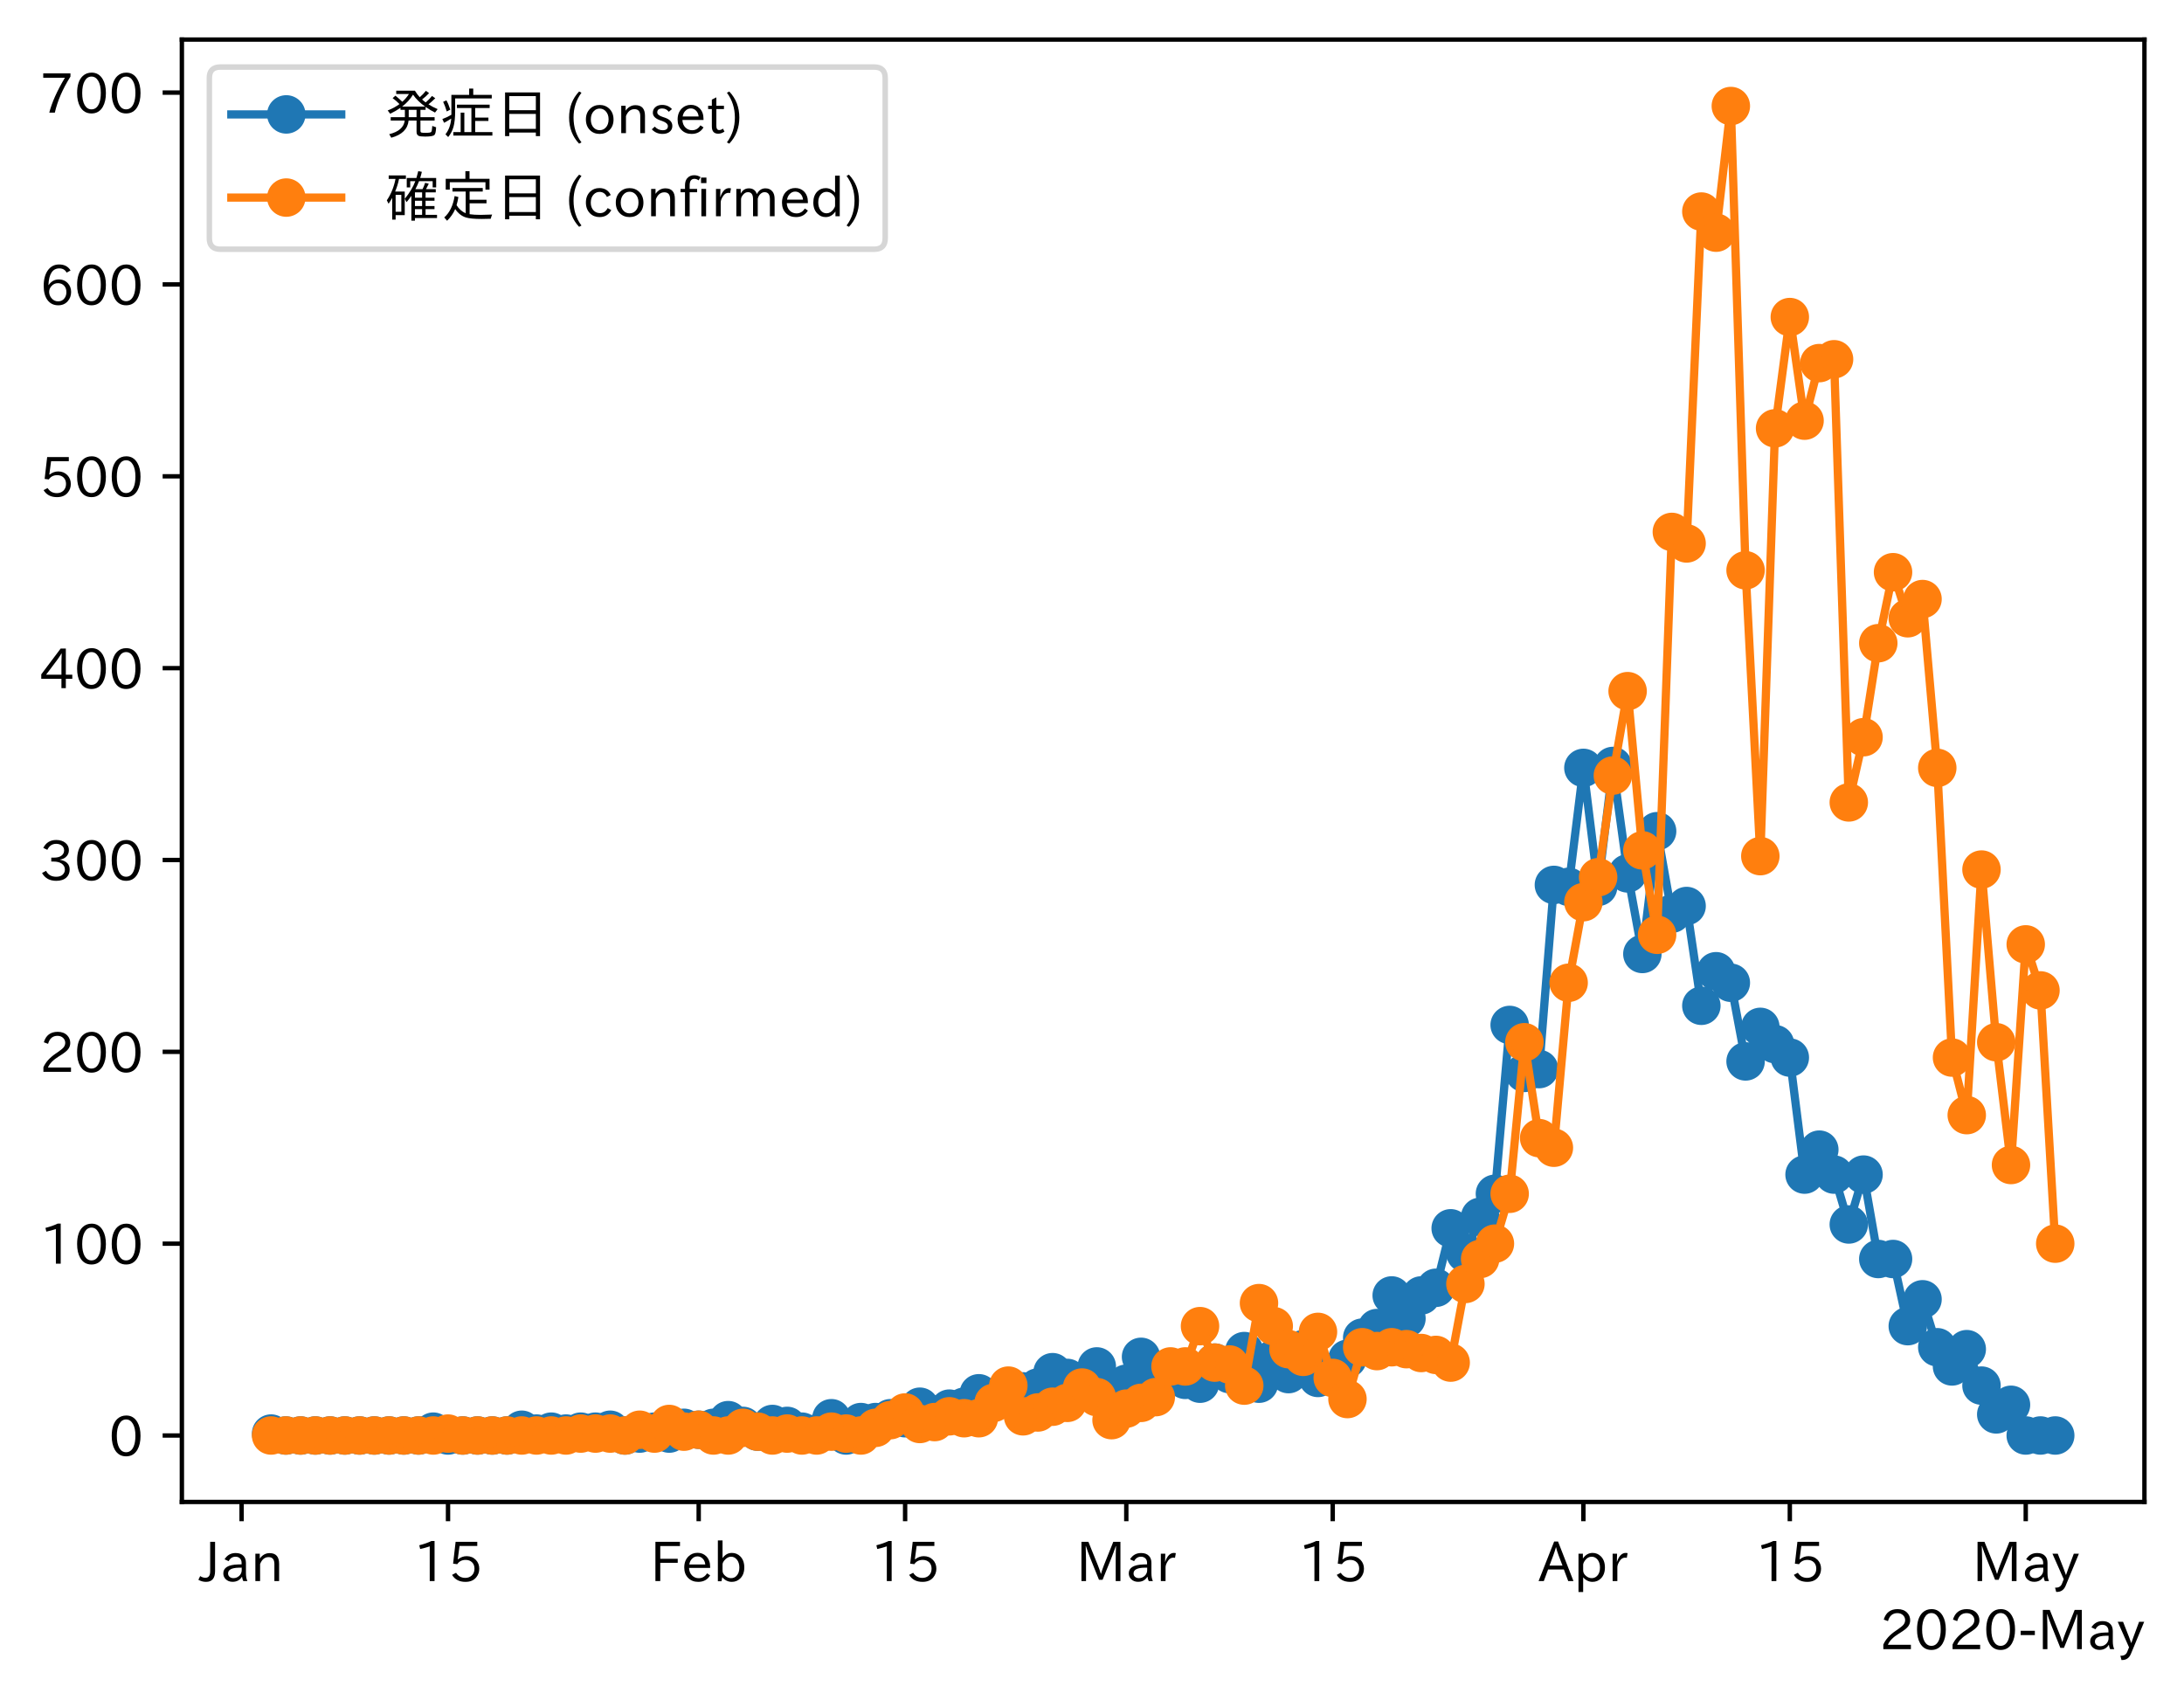 <?xml version="1.0" encoding="utf-8" standalone="no"?>
<!DOCTYPE svg PUBLIC "-//W3C//DTD SVG 1.1//EN"
  "http://www.w3.org/Graphics/SVG/1.1/DTD/svg11.dtd">
<!-- Created with matplotlib (https://matplotlib.org/) -->
<svg height="309.293pt" version="1.1" viewBox="0 0 397.415 309.293" width="397.415pt" xmlns="http://www.w3.org/2000/svg" xmlns:xlink="http://www.w3.org/1999/xlink">
 <defs>
  <style type="text/css">
*{stroke-linecap:butt;stroke-linejoin:round;}
  </style>
 </defs>
 <g id="figure_1">
  <g id="patch_1">
   <path d="M 0 309.293 
L 397.415 309.293 
L 397.415 0 
L 0 0 
z
" style="fill:#ffffff;"/>
  </g>
  <g id="axes_1">
   <g id="patch_2">
    <path d="M 33.095 273.312 
L 390.215 273.312 
L 390.215 7.2 
L 33.095 7.2 
z
" style="fill:#ffffff;"/>
   </g>
   <g id="matplotlib.axis_1">
    <g id="xtick_1">
     <g id="line2d_1">
      <defs>
       <path d="M 0 0 
L 0 3.5 
" id="m9ee007ec6f" style="stroke:#000000;stroke-width:0.8;"/>
      </defs>
      <g>
       <use style="stroke:#000000;stroke-width:0.8;" x="43.962" xlink:href="#m9ee007ec6f" y="273.312"/>
      </g>
     </g>
     <g id="text_1">
      <!-- Jan -->
      <defs>
       <path d="M 28.422 72.406 
L 28.422 19.281 
Q 28.422 -0.484 11.922 -0.484 
Q 4.734 -0.484 -1.953 3.266 
L 1.312 10.062 
Q 5.906 6.984 10.844 6.984 
Q 19.531 6.984 19.531 18.797 
L 19.531 72.406 
z
" id="IPAexGothic-74"/>
       <path d="M 49.312 0.984 
L 41.75 0.984 
Q 39.984 4.734 39.547 8.688 
L 39.203 8.688 
Q 33.547 -0.391 22.312 -0.391 
Q 14.594 -0.391 9.719 4.5 
Q 5.422 8.797 5.422 14.984 
Q 5.422 30.422 32.031 31.203 
L 38.719 31.391 
L 38.719 33.984 
Q 38.719 39.203 35.75 42.188 
Q 32.625 45.312 27.734 45.312 
Q 19.344 45.312 15.141 37.156 
L 7.719 40.578 
Q 14.656 52 27.938 52 
Q 37.109 52 42.047 46.875 
Q 46.625 42.281 46.625 33.891 
L 46.625 15.578 
Q 46.625 6.25 49.312 0.984 
z
M 38.922 25.391 
L 33.453 25.297 
Q 14.109 24.859 14.109 14.891 
Q 14.109 11.375 16.406 9.078 
Q 19.234 6.297 23.828 6.297 
Q 30.219 6.297 34.906 10.984 
Q 38.922 15.141 38.922 21 
z
" id="IPAexGothic-97"/>
       <path d="M 52 0.984 
L 43.406 0.984 
L 43.406 31.891 
Q 43.406 44.578 32.906 44.578 
Q 22.312 44.578 17.391 31.891 
L 17.391 0.984 
L 8.797 0.984 
L 8.797 50.781 
L 16.797 50.781 
L 16.797 41.797 
Q 23.828 51.812 34.719 51.812 
Q 52 51.812 52 32.375 
z
" id="IPAexGothic-110"/>
      </defs>
      <g transform="translate(36.293 287.803)scale(0.1 -0.1)">
       <use xlink:href="#IPAexGothic-74"/>
       <use x="37.988" xlink:href="#IPAexGothic-97"/>
       <use x="92.969" xlink:href="#IPAexGothic-110"/>
      </g>
     </g>
    </g>
    <g id="xtick_2">
     <g id="line2d_2">
      <g>
       <use style="stroke:#000000;stroke-width:0.8;" x="81.525" xlink:href="#m9ee007ec6f" y="273.312"/>
      </g>
     </g>
     <g id="text_2">
      <!-- 15 -->
      <defs>
       <path d="M 38.484 0.984 
L 29.688 0.984 
L 29.688 64.109 
Q 21.438 61.281 12.312 59.328 
L 10.688 66.109 
Q 23.734 69.391 32.906 73.922 
L 38.484 73.922 
z
" id="IPAexGothic-49"/>
       <path d="M 18.406 40.672 
Q 25.531 46.297 33.938 46.297 
Q 44 46.297 50.641 39.5 
Q 56.844 33.016 56.844 23.391 
Q 56.844 14.656 51.516 8.016 
Q 44.828 -0.484 31.734 -0.484 
Q 14.984 -0.484 7.328 12.25 
L 14.656 16.062 
Q 20.453 6.781 31.453 6.781 
Q 38.531 6.781 43.266 11.188 
Q 48.141 15.828 48.141 23.484 
Q 48.141 30.719 43.844 35.016 
Q 39.359 39.5 32.125 39.5 
Q 21.969 39.5 16.75 31.688 
L 9.234 32.672 
L 13.812 72.406 
L 53.219 72.406 
L 53.219 64.891 
L 20.953 64.891 
L 17.719 40.672 
z
" id="IPAexGothic-53"/>
      </defs>
      <g transform="translate(75.227 287.803)scale(0.1 -0.1)">
       <use xlink:href="#IPAexGothic-49"/>
       <use x="62.988" xlink:href="#IPAexGothic-53"/>
      </g>
     </g>
    </g>
    <g id="xtick_3">
     <g id="line2d_3">
      <g>
       <use style="stroke:#000000;stroke-width:0.8;" x="127.138" xlink:href="#m9ee007ec6f" y="273.312"/>
      </g>
     </g>
     <g id="text_3">
      <!-- Feb -->
      <defs>
       <path d="M 54.203 64.703 
L 18.312 64.703 
L 18.312 41.5 
L 50.094 41.5 
L 50.094 34.188 
L 18.312 34.188 
L 18.312 0.984 
L 9.516 0.984 
L 9.516 72.406 
L 54.203 72.406 
z
" id="IPAexGothic-70"/>
       <path d="M 13.484 24.906 
Q 13.922 16.266 18.891 11.281 
Q 23.969 6.203 31.203 6.203 
Q 40.719 6.203 46.297 15.094 
L 51.906 11.375 
Q 44.828 -0.484 30.172 -0.484 
Q 19.094 -0.484 11.969 6.594 
Q 4.781 13.812 4.781 25.641 
Q 4.781 38.188 12.312 45.703 
Q 19 52.391 29 52.391 
Q 38.422 52.391 44.781 46.188 
Q 51.906 38.969 51.906 26.906 
L 51.906 24.906 
z
M 43.062 31.203 
Q 42.328 37.984 38.281 41.891 
Q 34.281 45.906 28.812 45.906 
Q 22.469 45.906 17.969 40.484 
Q 14.891 36.812 13.969 31.203 
z
" id="IPAexGothic-101"/>
       <path d="M 17.578 42.672 
Q 24.219 52.203 34.672 52.203 
Q 43.562 52.203 49.859 45.906 
Q 57.172 38.578 57.172 25.688 
Q 57.172 13.094 49.859 5.812 
Q 43.562 -0.484 34.469 -0.484 
Q 24.359 -0.484 17 8.062 
L 15.766 0.688 
L 9.078 0.688 
L 9.078 74.906 
L 17.578 74.906 
z
M 17.578 31.203 
L 17.578 19.578 
Q 17.578 13.875 23.875 9.375 
Q 28.172 6.297 33.109 6.297 
Q 38.875 6.297 42.875 10.297 
Q 48.188 15.766 48.188 25.484 
Q 48.188 34.281 43.797 39.891 
Q 39.453 45.312 33.203 45.312 
Q 27.484 45.312 22.469 40.281 
Q 17.578 35.406 17.578 31.203 
z
" id="IPAexGothic-98"/>
      </defs>
      <g transform="translate(118.314 287.803)scale(0.1 -0.1)">
       <use xlink:href="#IPAexGothic-70"/>
       <use x="57.178" xlink:href="#IPAexGothic-101"/>
       <use x="114.062" xlink:href="#IPAexGothic-98"/>
      </g>
     </g>
    </g>
    <g id="xtick_4">
     <g id="line2d_4">
      <g>
       <use style="stroke:#000000;stroke-width:0.8;" x="164.701" xlink:href="#m9ee007ec6f" y="273.312"/>
      </g>
     </g>
     <g id="text_4">
      <!-- 15 -->
      <g transform="translate(158.403 287.803)scale(0.1 -0.1)">
       <use xlink:href="#IPAexGothic-49"/>
       <use x="62.988" xlink:href="#IPAexGothic-53"/>
      </g>
     </g>
    </g>
    <g id="xtick_5">
     <g id="line2d_5">
      <g>
       <use style="stroke:#000000;stroke-width:0.8;" x="204.948" xlink:href="#m9ee007ec6f" y="273.312"/>
      </g>
     </g>
     <g id="text_5">
      <!-- Mar -->
      <defs>
       <path d="M 80.422 0.984 
L 71.828 0.984 
L 71.828 39.594 
Q 71.828 51.266 72.406 64.594 
L 72.016 64.594 
Q 68.062 53.266 63.531 41.797 
L 47.906 3.266 
L 41.406 3.266 
L 25.641 42.578 
Q 20.75 54.781 17.625 64.703 
L 17.234 64.703 
Q 17.828 48.922 17.828 39.891 
L 17.828 0.984 
L 9.516 0.984 
L 9.516 72.406 
L 22.125 72.406 
L 39.109 30.375 
Q 42.141 23 44.828 14.156 
L 45.125 14.156 
Q 47.312 22.125 50.531 30.172 
L 67.438 72.406 
L 80.422 72.406 
z
" id="IPAexGothic-77"/>
       <path d="M 36.078 51.812 
L 34.578 43.266 
Q 32.906 43.609 31.594 43.609 
Q 25.828 43.609 22.078 38.188 
Q 17.391 31.344 17.391 26.172 
L 17.391 0.984 
L 8.797 0.984 
L 8.797 50.781 
L 16.891 50.781 
L 16.5 35.984 
L 16.703 35.984 
Q 22.219 52.203 32.766 52.203 
Q 34.469 52.203 36.078 51.812 
z
" id="IPAexGothic-114"/>
      </defs>
      <g transform="translate(195.838 287.803)scale(0.1 -0.1)">
       <use xlink:href="#IPAexGothic-77"/>
       <use x="90.186" xlink:href="#IPAexGothic-97"/>
       <use x="145.166" xlink:href="#IPAexGothic-114"/>
      </g>
     </g>
    </g>
    <g id="xtick_6">
     <g id="line2d_6">
      <g>
       <use style="stroke:#000000;stroke-width:0.8;" x="242.511" xlink:href="#m9ee007ec6f" y="273.312"/>
      </g>
     </g>
     <g id="text_6">
      <!-- 15 -->
      <g transform="translate(236.212 287.803)scale(0.1 -0.1)">
       <use xlink:href="#IPAexGothic-49"/>
       <use x="62.988" xlink:href="#IPAexGothic-53"/>
      </g>
     </g>
    </g>
    <g id="xtick_7">
     <g id="line2d_7">
      <g>
       <use style="stroke:#000000;stroke-width:0.8;" x="288.124" xlink:href="#m9ee007ec6f" y="273.312"/>
      </g>
     </g>
     <g id="text_7">
      <!-- Apr -->
      <defs>
       <path d="M 63.375 0.984 
L 53.812 0.984 
L 45.906 22.016 
L 17.188 22.016 
L 9.422 0.984 
L -0.094 0.984 
L 28.219 72.906 
L 35.297 72.906 
z
M 43.406 29.109 
L 36.188 48.094 
Q 33.203 56.062 31.688 62.5 
L 31.391 62.5 
Q 29.641 55.672 26.812 48.094 
L 19.734 29.109 
z
" id="IPAexGothic-65"/>
       <path d="M 16.797 42 
Q 23.828 52.203 34.469 52.203 
Q 43.266 52.203 49.562 45.906 
Q 56.891 38.578 56.891 25.688 
Q 56.891 13.141 49.656 5.812 
Q 43.359 -0.484 34.375 -0.484 
Q 24.516 -0.484 17.281 7.766 
L 17.281 -19 
L 8.797 -19 
L 8.797 50.781 
L 16.797 50.781 
z
M 17.281 30.469 
L 17.281 20.172 
Q 17.281 14.016 23.688 9.375 
Q 27.984 6.297 32.906 6.297 
Q 38.578 6.297 42.578 10.297 
Q 47.906 15.578 47.906 25.484 
Q 47.906 34.375 43.5 39.984 
Q 39.109 45.312 32.812 45.312 
Q 25.875 45.312 20.906 38.812 
Q 17.281 34.125 17.281 30.469 
z
" id="IPAexGothic-112"/>
      </defs>
      <g transform="translate(279.981 287.803)scale(0.1 -0.1)">
       <use xlink:href="#IPAexGothic-65"/>
       <use x="63.721" xlink:href="#IPAexGothic-112"/>
       <use x="125.83" xlink:href="#IPAexGothic-114"/>
      </g>
     </g>
    </g>
    <g id="xtick_8">
     <g id="line2d_8">
      <g>
       <use style="stroke:#000000;stroke-width:0.8;" x="325.687" xlink:href="#m9ee007ec6f" y="273.312"/>
      </g>
     </g>
     <g id="text_8">
      <!-- 15 -->
      <g transform="translate(319.388 287.803)scale(0.1 -0.1)">
       <use xlink:href="#IPAexGothic-49"/>
       <use x="62.988" xlink:href="#IPAexGothic-53"/>
      </g>
     </g>
    </g>
    <g id="xtick_9">
     <g id="line2d_9">
      <g>
       <use style="stroke:#000000;stroke-width:0.8;" x="368.616" xlink:href="#m9ee007ec6f" y="273.312"/>
      </g>
     </g>
     <g id="text_9">
      <!-- May -->
      <defs>
       <path d="M 48.781 50.781 
L 24.609 -7.625 
Q 19.969 -18.797 8.594 -18.797 
L 7.469 -18.797 
L 5.375 -10.984 
L 6.984 -10.984 
Q 15.141 -10.984 17.969 -3.719 
L 21.188 4.297 
L 0.594 50.781 
L 10.297 50.781 
L 21.297 22.797 
Q 23.875 16.016 25.094 12.203 
L 25.391 12.203 
Q 27.344 18.266 29.109 22.797 
L 39.5 50.781 
z
" id="IPAexGothic-121"/>
      </defs>
      <g transform="translate(358.897 287.803)scale(0.1 -0.1)">
       <use xlink:href="#IPAexGothic-77"/>
       <use x="90.186" xlink:href="#IPAexGothic-97"/>
       <use x="145.166" xlink:href="#IPAexGothic-121"/>
      </g>
     </g>
    </g>
    <g id="text_10">
     <!-- 2020-May -->
     <defs>
      <path d="M 57.172 0.984 
L 6.984 0.984 
L 6.984 9.281 
Q 12.891 23.047 29.594 34.422 
L 32.375 36.281 
Q 40.922 42.141 43.609 45.406 
Q 46.688 49.266 46.688 53.812 
Q 46.688 58.938 43.062 62.547 
Q 39.062 66.547 32.562 66.547 
Q 19.531 66.547 15.484 52 
L 7.766 54.781 
Q 13.328 73.828 33.062 73.828 
Q 43.844 73.828 50.25 67.438 
Q 55.859 61.672 55.859 53.516 
Q 55.859 47.469 52.25 42.531 
Q 48.922 37.75 36.969 30.281 
L 34.859 29 
Q 19.625 19.578 15.281 8.891 
L 57.172 8.891 
z
" id="IPAexGothic-50"/>
      <path d="M 31.844 73.828 
Q 45.016 73.828 52.094 61.625 
Q 57.719 51.953 57.719 36.625 
Q 57.719 21.438 52.094 11.578 
Q 45.125 -0.484 31.5 -0.484 
Q 17.922 -0.484 10.938 11.578 
Q 5.328 21.438 5.328 36.719 
Q 5.328 58.016 15.625 67.719 
Q 22.172 73.828 31.844 73.828 
z
M 31.5 66.656 
Q 23.688 66.656 19.188 58.734 
Q 14.594 50.734 14.594 36.625 
Q 14.594 22.75 19.094 14.797 
Q 23.641 6.984 31.5 6.984 
Q 40.922 6.984 45.453 18.016 
Q 48.438 25.344 48.438 37.109 
Q 48.438 50.875 43.844 58.734 
Q 39.203 66.656 31.5 66.656 
z
" id="IPAexGothic-48"/>
      <path d="M 30.766 26.609 
L 4.984 26.609 
L 4.984 34.422 
L 30.766 34.422 
z
" id="IPAexGothic-45"/>
     </defs>
     <g transform="translate(342.003 300.193)scale(0.1 -0.1)">
      <use xlink:href="#IPAexGothic-50"/>
      <use x="62.988" xlink:href="#IPAexGothic-48"/>
      <use x="125.977" xlink:href="#IPAexGothic-50"/>
      <use x="188.965" xlink:href="#IPAexGothic-48"/>
      <use x="251.953" xlink:href="#IPAexGothic-45"/>
      <use x="287.744" xlink:href="#IPAexGothic-77"/>
      <use x="377.93" xlink:href="#IPAexGothic-97"/>
      <use x="432.91" xlink:href="#IPAexGothic-121"/>
     </g>
    </g>
   </g>
   <g id="matplotlib.axis_2">
    <g id="ytick_1">
     <g id="line2d_10">
      <defs>
       <path d="M 0 0 
L -3.5 0 
" id="m54e2764f05" style="stroke:#000000;stroke-width:0.8;"/>
      </defs>
      <g>
       <use style="stroke:#000000;stroke-width:0.8;" x="33.095" xlink:href="#m54e2764f05" y="261.216"/>
      </g>
     </g>
     <g id="text_11">
      <!-- 0 -->
      <g transform="translate(19.797 264.961)scale(0.1 -0.1)">
       <use xlink:href="#IPAexGothic-48"/>
      </g>
     </g>
    </g>
    <g id="ytick_2">
     <g id="line2d_11">
      <g>
       <use style="stroke:#000000;stroke-width:0.8;" x="33.095" xlink:href="#m54e2764f05" y="226.307"/>
      </g>
     </g>
     <g id="text_12">
      <!-- 100 -->
      <g transform="translate(7.2 230.052)scale(0.1 -0.1)">
       <use xlink:href="#IPAexGothic-49"/>
       <use x="62.988" xlink:href="#IPAexGothic-48"/>
       <use x="125.977" xlink:href="#IPAexGothic-48"/>
      </g>
     </g>
    </g>
    <g id="ytick_3">
     <g id="line2d_12">
      <g>
       <use style="stroke:#000000;stroke-width:0.8;" x="33.095" xlink:href="#m54e2764f05" y="191.398"/>
      </g>
     </g>
     <g id="text_13">
      <!-- 200 -->
      <g transform="translate(7.2 195.143)scale(0.1 -0.1)">
       <use xlink:href="#IPAexGothic-50"/>
       <use x="62.988" xlink:href="#IPAexGothic-48"/>
       <use x="125.977" xlink:href="#IPAexGothic-48"/>
      </g>
     </g>
    </g>
    <g id="ytick_4">
     <g id="line2d_13">
      <g>
       <use style="stroke:#000000;stroke-width:0.8;" x="33.095" xlink:href="#m54e2764f05" y="156.489"/>
      </g>
     </g>
     <g id="text_14">
      <!-- 300 -->
      <defs>
       <path d="M 37.203 37.797 
Q 54.781 34.625 54.781 19.969 
Q 54.781 11.188 48.875 5.562 
Q 42.328 -0.484 30.375 -0.484 
Q 12.453 -0.484 4.5 13.766 
L 11.812 17.672 
Q 17.328 6.891 30.281 6.891 
Q 37.891 6.891 42.094 10.797 
Q 46.094 14.5 46.094 20.172 
Q 46.094 26.859 40.094 30.906 
Q 34.625 34.578 25.688 34.578 
L 21.297 34.578 
L 21.297 41.703 
L 25.875 41.703 
Q 34.859 41.703 39.594 45.125 
Q 44.672 48.734 44.672 54.828 
Q 44.672 61.469 38.969 64.656 
Q 35.297 66.844 30.172 66.844 
Q 19.344 66.844 14.109 55.906 
L 6.781 59.422 
Q 14.016 73.828 30.281 73.828 
Q 40.578 73.828 46.969 68.656 
Q 53.375 63.578 53.375 55.219 
Q 53.375 47.312 47.172 42.281 
Q 43.172 39.062 37.203 38.188 
z
" id="IPAexGothic-51"/>
      </defs>
      <g transform="translate(7.2 160.234)scale(0.1 -0.1)">
       <use xlink:href="#IPAexGothic-51"/>
       <use x="62.988" xlink:href="#IPAexGothic-48"/>
       <use x="125.977" xlink:href="#IPAexGothic-48"/>
      </g>
     </g>
    </g>
    <g id="ytick_5">
     <g id="line2d_14">
      <g>
       <use style="stroke:#000000;stroke-width:0.8;" x="33.095" xlink:href="#m54e2764f05" y="121.58"/>
      </g>
     </g>
     <g id="text_15">
      <!-- 400 -->
      <defs>
       <path d="M 59.578 18.109 
L 47.797 18.109 
L 47.797 0.984 
L 39.797 0.984 
L 39.797 18.109 
L 3.078 18.109 
L 3.078 26.125 
L 38.375 73.094 
L 47.797 73.094 
L 47.797 25.531 
L 59.578 25.531 
z
M 40.281 64.203 
L 39.984 64.203 
Q 35.594 57.125 31.297 51.312 
L 11.859 25.531 
L 39.797 25.531 
L 39.797 49.125 
Q 39.797 54.391 40.281 64.203 
z
" id="IPAexGothic-52"/>
      </defs>
      <g transform="translate(7.2 125.325)scale(0.1 -0.1)">
       <use xlink:href="#IPAexGothic-52"/>
       <use x="62.988" xlink:href="#IPAexGothic-48"/>
       <use x="125.977" xlink:href="#IPAexGothic-48"/>
      </g>
     </g>
    </g>
    <g id="ytick_6">
     <g id="line2d_15">
      <g>
       <use style="stroke:#000000;stroke-width:0.8;" x="33.095" xlink:href="#m54e2764f05" y="86.671"/>
      </g>
     </g>
     <g id="text_16">
      <!-- 500 -->
      <g transform="translate(7.2 90.416)scale(0.1 -0.1)">
       <use xlink:href="#IPAexGothic-53"/>
       <use x="62.988" xlink:href="#IPAexGothic-48"/>
       <use x="125.977" xlink:href="#IPAexGothic-48"/>
      </g>
     </g>
    </g>
    <g id="ytick_7">
     <g id="line2d_16">
      <g>
       <use style="stroke:#000000;stroke-width:0.8;" x="33.095" xlink:href="#m54e2764f05" y="51.761"/>
      </g>
     </g>
     <g id="text_17">
      <!-- 600 -->
      <defs>
       <path d="M 16.5 36.375 
Q 23.578 46.578 34.906 46.578 
Q 45.406 46.578 51.812 39.266 
Q 57.422 32.906 57.422 23.781 
Q 57.422 13.812 51.125 6.781 
Q 44.578 -0.484 34.031 -0.484 
Q 21.484 -0.484 14.406 9.078 
Q 7.516 18.406 7.516 34.812 
Q 7.516 53.516 15.828 64.203 
Q 23.344 73.828 35.5 73.828 
Q 49.859 73.828 56.391 62.891 
L 49.219 58.984 
Q 45.219 66.656 35.938 66.656 
Q 17.484 66.656 16.109 36.375 
z
M 33.453 39.797 
Q 26.312 39.797 21.625 34.469 
Q 17.438 29.688 17.438 24.078 
Q 17.438 18.062 21.141 13.188 
Q 26.125 6.688 33.734 6.688 
Q 41.703 6.688 45.953 13.188 
Q 48.828 17.625 48.828 23.484 
Q 48.828 30.375 45.016 34.812 
Q 40.625 39.797 33.453 39.797 
z
" id="IPAexGothic-54"/>
      </defs>
      <g transform="translate(7.2 55.507)scale(0.1 -0.1)">
       <use xlink:href="#IPAexGothic-54"/>
       <use x="62.988" xlink:href="#IPAexGothic-48"/>
       <use x="125.977" xlink:href="#IPAexGothic-48"/>
      </g>
     </g>
    </g>
    <g id="ytick_8">
     <g id="line2d_17">
      <g>
       <use style="stroke:#000000;stroke-width:0.8;" x="33.095" xlink:href="#m54e2764f05" y="16.852"/>
      </g>
     </g>
     <g id="text_18">
      <!-- 700 -->
      <defs>
       <path d="M 56.203 66.609 
Q 34.969 32.906 27.781 0.984 
L 17.672 0.984 
Q 24.703 28.656 46.094 64.5 
L 6.688 64.5 
L 6.688 72.406 
L 56.203 72.406 
z
" id="IPAexGothic-55"/>
      </defs>
      <g transform="translate(7.2 20.598)scale(0.1 -0.1)">
       <use xlink:href="#IPAexGothic-55"/>
       <use x="62.988" xlink:href="#IPAexGothic-48"/>
       <use x="125.977" xlink:href="#IPAexGothic-48"/>
      </g>
     </g>
    </g>
   </g>
   <g id="line2d_18">
    <path clip-path="url(#p23ea72b60c)" d="M 49.328 260.867 
L 52.011 261.216 
L 54.694 261.216 
L 57.377 261.216 
L 60.06 261.216 
L 62.744 261.216 
L 65.427 261.216 
L 68.11 261.216 
L 70.793 261.216 
L 73.476 261.216 
L 76.159 261.216 
L 78.842 260.518 
L 81.525 261.216 
L 84.208 261.216 
L 86.891 261.216 
L 89.574 261.216 
L 92.258 261.216 
L 94.941 260.169 
L 97.624 260.867 
L 100.307 260.518 
L 102.99 260.867 
L 105.673 260.518 
L 108.356 260.518 
L 111.039 260.169 
L 113.722 261.216 
L 116.405 260.867 
L 119.089 260.518 
L 121.772 260.867 
L 124.455 259.82 
L 127.138 260.169 
L 129.821 259.82 
L 132.504 258.423 
L 135.187 259.471 
L 137.87 260.518 
L 140.553 259.121 
L 143.236 259.471 
L 145.919 260.518 
L 148.603 260.867 
L 151.286 258.074 
L 153.969 261.216 
L 156.652 258.772 
L 159.335 258.772 
L 162.018 258.074 
L 164.701 258.074 
L 167.384 255.98 
L 170.067 257.376 
L 172.75 256.329 
L 175.434 255.98 
L 178.117 253.536 
L 180.8 254.932 
L 183.483 254.234 
L 186.166 253.187 
L 188.849 252.489 
L 191.532 249.696 
L 194.215 250.743 
L 196.898 252.489 
L 199.581 248.649 
L 202.264 252.489 
L 204.948 251.791 
L 207.631 246.903 
L 210.314 252.489 
L 212.997 250.045 
L 215.68 251.092 
L 218.363 251.791 
L 221.046 247.951 
L 223.729 250.045 
L 226.412 245.856 
L 229.095 251.791 
L 231.779 247.252 
L 234.462 250.045 
L 237.145 245.507 
L 239.828 250.743 
L 242.511 249.696 
L 245.194 247.252 
L 247.877 243.412 
L 250.56 241.667 
L 253.243 235.732 
L 255.926 239.921 
L 258.609 235.732 
L 261.293 234.336 
L 263.976 223.514 
L 266.659 228.052 
L 269.342 221.42 
L 272.025 217.231 
L 274.708 186.511 
L 277.391 195.238 
L 280.074 194.54 
L 282.757 161.027 
L 285.44 161.376 
L 288.124 139.732 
L 290.807 161.376 
L 293.49 139.383 
L 296.173 158.932 
L 298.856 173.594 
L 301.539 151.252 
L 304.222 166.263 
L 306.905 164.867 
L 309.588 183.02 
L 312.271 176.736 
L 314.954 178.831 
L 317.638 193.143 
L 320.321 186.86 
L 323.004 190.001 
L 325.687 192.445 
L 328.37 213.74 
L 331.053 209.201 
L 333.736 213.74 
L 336.419 222.816 
L 339.102 213.74 
L 341.785 229.1 
L 344.469 229.1 
L 347.152 241.318 
L 349.835 236.431 
L 352.518 245.158 
L 355.201 248.649 
L 357.884 245.507 
L 360.567 252.14 
L 363.25 257.376 
L 365.933 255.631 
L 368.616 261.216 
L 371.299 261.216 
L 373.983 261.216 
" style="fill:none;stroke:#1f77b4;stroke-linecap:square;stroke-width:1.5;"/>
    <defs>
     <path d="M 0 3 
C 0.796 3 1.559 2.684 2.121 2.121 
C 2.684 1.559 3 0.796 3 0 
C 3 -0.796 2.684 -1.559 2.121 -2.121 
C 1.559 -2.684 0.796 -3 0 -3 
C -0.796 -3 -1.559 -2.684 -2.121 -2.121 
C -2.684 -1.559 -3 -0.796 -3 0 
C -3 0.796 -2.684 1.559 -2.121 2.121 
C -1.559 2.684 -0.796 3 0 3 
z
" id="m5a459890a5" style="stroke:#1f77b4;"/>
    </defs>
    <g clip-path="url(#p23ea72b60c)">
     <use style="fill:#1f77b4;stroke:#1f77b4;" x="49.328" xlink:href="#m5a459890a5" y="260.867"/>
     <use style="fill:#1f77b4;stroke:#1f77b4;" x="52.011" xlink:href="#m5a459890a5" y="261.216"/>
     <use style="fill:#1f77b4;stroke:#1f77b4;" x="54.694" xlink:href="#m5a459890a5" y="261.216"/>
     <use style="fill:#1f77b4;stroke:#1f77b4;" x="57.377" xlink:href="#m5a459890a5" y="261.216"/>
     <use style="fill:#1f77b4;stroke:#1f77b4;" x="60.06" xlink:href="#m5a459890a5" y="261.216"/>
     <use style="fill:#1f77b4;stroke:#1f77b4;" x="62.744" xlink:href="#m5a459890a5" y="261.216"/>
     <use style="fill:#1f77b4;stroke:#1f77b4;" x="65.427" xlink:href="#m5a459890a5" y="261.216"/>
     <use style="fill:#1f77b4;stroke:#1f77b4;" x="68.11" xlink:href="#m5a459890a5" y="261.216"/>
     <use style="fill:#1f77b4;stroke:#1f77b4;" x="70.793" xlink:href="#m5a459890a5" y="261.216"/>
     <use style="fill:#1f77b4;stroke:#1f77b4;" x="73.476" xlink:href="#m5a459890a5" y="261.216"/>
     <use style="fill:#1f77b4;stroke:#1f77b4;" x="76.159" xlink:href="#m5a459890a5" y="261.216"/>
     <use style="fill:#1f77b4;stroke:#1f77b4;" x="78.842" xlink:href="#m5a459890a5" y="260.518"/>
     <use style="fill:#1f77b4;stroke:#1f77b4;" x="81.525" xlink:href="#m5a459890a5" y="261.216"/>
     <use style="fill:#1f77b4;stroke:#1f77b4;" x="84.208" xlink:href="#m5a459890a5" y="261.216"/>
     <use style="fill:#1f77b4;stroke:#1f77b4;" x="86.891" xlink:href="#m5a459890a5" y="261.216"/>
     <use style="fill:#1f77b4;stroke:#1f77b4;" x="89.574" xlink:href="#m5a459890a5" y="261.216"/>
     <use style="fill:#1f77b4;stroke:#1f77b4;" x="92.258" xlink:href="#m5a459890a5" y="261.216"/>
     <use style="fill:#1f77b4;stroke:#1f77b4;" x="94.941" xlink:href="#m5a459890a5" y="260.169"/>
     <use style="fill:#1f77b4;stroke:#1f77b4;" x="97.624" xlink:href="#m5a459890a5" y="260.867"/>
     <use style="fill:#1f77b4;stroke:#1f77b4;" x="100.307" xlink:href="#m5a459890a5" y="260.518"/>
     <use style="fill:#1f77b4;stroke:#1f77b4;" x="102.99" xlink:href="#m5a459890a5" y="260.867"/>
     <use style="fill:#1f77b4;stroke:#1f77b4;" x="105.673" xlink:href="#m5a459890a5" y="260.518"/>
     <use style="fill:#1f77b4;stroke:#1f77b4;" x="108.356" xlink:href="#m5a459890a5" y="260.518"/>
     <use style="fill:#1f77b4;stroke:#1f77b4;" x="111.039" xlink:href="#m5a459890a5" y="260.169"/>
     <use style="fill:#1f77b4;stroke:#1f77b4;" x="113.722" xlink:href="#m5a459890a5" y="261.216"/>
     <use style="fill:#1f77b4;stroke:#1f77b4;" x="116.405" xlink:href="#m5a459890a5" y="260.867"/>
     <use style="fill:#1f77b4;stroke:#1f77b4;" x="119.089" xlink:href="#m5a459890a5" y="260.518"/>
     <use style="fill:#1f77b4;stroke:#1f77b4;" x="121.772" xlink:href="#m5a459890a5" y="260.867"/>
     <use style="fill:#1f77b4;stroke:#1f77b4;" x="124.455" xlink:href="#m5a459890a5" y="259.82"/>
     <use style="fill:#1f77b4;stroke:#1f77b4;" x="127.138" xlink:href="#m5a459890a5" y="260.169"/>
     <use style="fill:#1f77b4;stroke:#1f77b4;" x="129.821" xlink:href="#m5a459890a5" y="259.82"/>
     <use style="fill:#1f77b4;stroke:#1f77b4;" x="132.504" xlink:href="#m5a459890a5" y="258.423"/>
     <use style="fill:#1f77b4;stroke:#1f77b4;" x="135.187" xlink:href="#m5a459890a5" y="259.471"/>
     <use style="fill:#1f77b4;stroke:#1f77b4;" x="137.87" xlink:href="#m5a459890a5" y="260.518"/>
     <use style="fill:#1f77b4;stroke:#1f77b4;" x="140.553" xlink:href="#m5a459890a5" y="259.121"/>
     <use style="fill:#1f77b4;stroke:#1f77b4;" x="143.236" xlink:href="#m5a459890a5" y="259.471"/>
     <use style="fill:#1f77b4;stroke:#1f77b4;" x="145.919" xlink:href="#m5a459890a5" y="260.518"/>
     <use style="fill:#1f77b4;stroke:#1f77b4;" x="148.603" xlink:href="#m5a459890a5" y="260.867"/>
     <use style="fill:#1f77b4;stroke:#1f77b4;" x="151.286" xlink:href="#m5a459890a5" y="258.074"/>
     <use style="fill:#1f77b4;stroke:#1f77b4;" x="153.969" xlink:href="#m5a459890a5" y="261.216"/>
     <use style="fill:#1f77b4;stroke:#1f77b4;" x="156.652" xlink:href="#m5a459890a5" y="258.772"/>
     <use style="fill:#1f77b4;stroke:#1f77b4;" x="159.335" xlink:href="#m5a459890a5" y="258.772"/>
     <use style="fill:#1f77b4;stroke:#1f77b4;" x="162.018" xlink:href="#m5a459890a5" y="258.074"/>
     <use style="fill:#1f77b4;stroke:#1f77b4;" x="164.701" xlink:href="#m5a459890a5" y="258.074"/>
     <use style="fill:#1f77b4;stroke:#1f77b4;" x="167.384" xlink:href="#m5a459890a5" y="255.98"/>
     <use style="fill:#1f77b4;stroke:#1f77b4;" x="170.067" xlink:href="#m5a459890a5" y="257.376"/>
     <use style="fill:#1f77b4;stroke:#1f77b4;" x="172.75" xlink:href="#m5a459890a5" y="256.329"/>
     <use style="fill:#1f77b4;stroke:#1f77b4;" x="175.434" xlink:href="#m5a459890a5" y="255.98"/>
     <use style="fill:#1f77b4;stroke:#1f77b4;" x="178.117" xlink:href="#m5a459890a5" y="253.536"/>
     <use style="fill:#1f77b4;stroke:#1f77b4;" x="180.8" xlink:href="#m5a459890a5" y="254.932"/>
     <use style="fill:#1f77b4;stroke:#1f77b4;" x="183.483" xlink:href="#m5a459890a5" y="254.234"/>
     <use style="fill:#1f77b4;stroke:#1f77b4;" x="186.166" xlink:href="#m5a459890a5" y="253.187"/>
     <use style="fill:#1f77b4;stroke:#1f77b4;" x="188.849" xlink:href="#m5a459890a5" y="252.489"/>
     <use style="fill:#1f77b4;stroke:#1f77b4;" x="191.532" xlink:href="#m5a459890a5" y="249.696"/>
     <use style="fill:#1f77b4;stroke:#1f77b4;" x="194.215" xlink:href="#m5a459890a5" y="250.743"/>
     <use style="fill:#1f77b4;stroke:#1f77b4;" x="196.898" xlink:href="#m5a459890a5" y="252.489"/>
     <use style="fill:#1f77b4;stroke:#1f77b4;" x="199.581" xlink:href="#m5a459890a5" y="248.649"/>
     <use style="fill:#1f77b4;stroke:#1f77b4;" x="202.264" xlink:href="#m5a459890a5" y="252.489"/>
     <use style="fill:#1f77b4;stroke:#1f77b4;" x="204.948" xlink:href="#m5a459890a5" y="251.791"/>
     <use style="fill:#1f77b4;stroke:#1f77b4;" x="207.631" xlink:href="#m5a459890a5" y="246.903"/>
     <use style="fill:#1f77b4;stroke:#1f77b4;" x="210.314" xlink:href="#m5a459890a5" y="252.489"/>
     <use style="fill:#1f77b4;stroke:#1f77b4;" x="212.997" xlink:href="#m5a459890a5" y="250.045"/>
     <use style="fill:#1f77b4;stroke:#1f77b4;" x="215.68" xlink:href="#m5a459890a5" y="251.092"/>
     <use style="fill:#1f77b4;stroke:#1f77b4;" x="218.363" xlink:href="#m5a459890a5" y="251.791"/>
     <use style="fill:#1f77b4;stroke:#1f77b4;" x="221.046" xlink:href="#m5a459890a5" y="247.951"/>
     <use style="fill:#1f77b4;stroke:#1f77b4;" x="223.729" xlink:href="#m5a459890a5" y="250.045"/>
     <use style="fill:#1f77b4;stroke:#1f77b4;" x="226.412" xlink:href="#m5a459890a5" y="245.856"/>
     <use style="fill:#1f77b4;stroke:#1f77b4;" x="229.095" xlink:href="#m5a459890a5" y="251.791"/>
     <use style="fill:#1f77b4;stroke:#1f77b4;" x="231.779" xlink:href="#m5a459890a5" y="247.252"/>
     <use style="fill:#1f77b4;stroke:#1f77b4;" x="234.462" xlink:href="#m5a459890a5" y="250.045"/>
     <use style="fill:#1f77b4;stroke:#1f77b4;" x="237.145" xlink:href="#m5a459890a5" y="245.507"/>
     <use style="fill:#1f77b4;stroke:#1f77b4;" x="239.828" xlink:href="#m5a459890a5" y="250.743"/>
     <use style="fill:#1f77b4;stroke:#1f77b4;" x="242.511" xlink:href="#m5a459890a5" y="249.696"/>
     <use style="fill:#1f77b4;stroke:#1f77b4;" x="245.194" xlink:href="#m5a459890a5" y="247.252"/>
     <use style="fill:#1f77b4;stroke:#1f77b4;" x="247.877" xlink:href="#m5a459890a5" y="243.412"/>
     <use style="fill:#1f77b4;stroke:#1f77b4;" x="250.56" xlink:href="#m5a459890a5" y="241.667"/>
     <use style="fill:#1f77b4;stroke:#1f77b4;" x="253.243" xlink:href="#m5a459890a5" y="235.732"/>
     <use style="fill:#1f77b4;stroke:#1f77b4;" x="255.926" xlink:href="#m5a459890a5" y="239.921"/>
     <use style="fill:#1f77b4;stroke:#1f77b4;" x="258.609" xlink:href="#m5a459890a5" y="235.732"/>
     <use style="fill:#1f77b4;stroke:#1f77b4;" x="261.293" xlink:href="#m5a459890a5" y="234.336"/>
     <use style="fill:#1f77b4;stroke:#1f77b4;" x="263.976" xlink:href="#m5a459890a5" y="223.514"/>
     <use style="fill:#1f77b4;stroke:#1f77b4;" x="266.659" xlink:href="#m5a459890a5" y="228.052"/>
     <use style="fill:#1f77b4;stroke:#1f77b4;" x="269.342" xlink:href="#m5a459890a5" y="221.42"/>
     <use style="fill:#1f77b4;stroke:#1f77b4;" x="272.025" xlink:href="#m5a459890a5" y="217.231"/>
     <use style="fill:#1f77b4;stroke:#1f77b4;" x="274.708" xlink:href="#m5a459890a5" y="186.511"/>
     <use style="fill:#1f77b4;stroke:#1f77b4;" x="277.391" xlink:href="#m5a459890a5" y="195.238"/>
     <use style="fill:#1f77b4;stroke:#1f77b4;" x="280.074" xlink:href="#m5a459890a5" y="194.54"/>
     <use style="fill:#1f77b4;stroke:#1f77b4;" x="282.757" xlink:href="#m5a459890a5" y="161.027"/>
     <use style="fill:#1f77b4;stroke:#1f77b4;" x="285.44" xlink:href="#m5a459890a5" y="161.376"/>
     <use style="fill:#1f77b4;stroke:#1f77b4;" x="288.124" xlink:href="#m5a459890a5" y="139.732"/>
     <use style="fill:#1f77b4;stroke:#1f77b4;" x="290.807" xlink:href="#m5a459890a5" y="161.376"/>
     <use style="fill:#1f77b4;stroke:#1f77b4;" x="293.49" xlink:href="#m5a459890a5" y="139.383"/>
     <use style="fill:#1f77b4;stroke:#1f77b4;" x="296.173" xlink:href="#m5a459890a5" y="158.932"/>
     <use style="fill:#1f77b4;stroke:#1f77b4;" x="298.856" xlink:href="#m5a459890a5" y="173.594"/>
     <use style="fill:#1f77b4;stroke:#1f77b4;" x="301.539" xlink:href="#m5a459890a5" y="151.252"/>
     <use style="fill:#1f77b4;stroke:#1f77b4;" x="304.222" xlink:href="#m5a459890a5" y="166.263"/>
     <use style="fill:#1f77b4;stroke:#1f77b4;" x="306.905" xlink:href="#m5a459890a5" y="164.867"/>
     <use style="fill:#1f77b4;stroke:#1f77b4;" x="309.588" xlink:href="#m5a459890a5" y="183.02"/>
     <use style="fill:#1f77b4;stroke:#1f77b4;" x="312.271" xlink:href="#m5a459890a5" y="176.736"/>
     <use style="fill:#1f77b4;stroke:#1f77b4;" x="314.954" xlink:href="#m5a459890a5" y="178.831"/>
     <use style="fill:#1f77b4;stroke:#1f77b4;" x="317.638" xlink:href="#m5a459890a5" y="193.143"/>
     <use style="fill:#1f77b4;stroke:#1f77b4;" x="320.321" xlink:href="#m5a459890a5" y="186.86"/>
     <use style="fill:#1f77b4;stroke:#1f77b4;" x="323.004" xlink:href="#m5a459890a5" y="190.001"/>
     <use style="fill:#1f77b4;stroke:#1f77b4;" x="325.687" xlink:href="#m5a459890a5" y="192.445"/>
     <use style="fill:#1f77b4;stroke:#1f77b4;" x="328.37" xlink:href="#m5a459890a5" y="213.74"/>
     <use style="fill:#1f77b4;stroke:#1f77b4;" x="331.053" xlink:href="#m5a459890a5" y="209.201"/>
     <use style="fill:#1f77b4;stroke:#1f77b4;" x="333.736" xlink:href="#m5a459890a5" y="213.74"/>
     <use style="fill:#1f77b4;stroke:#1f77b4;" x="336.419" xlink:href="#m5a459890a5" y="222.816"/>
     <use style="fill:#1f77b4;stroke:#1f77b4;" x="339.102" xlink:href="#m5a459890a5" y="213.74"/>
     <use style="fill:#1f77b4;stroke:#1f77b4;" x="341.785" xlink:href="#m5a459890a5" y="229.1"/>
     <use style="fill:#1f77b4;stroke:#1f77b4;" x="344.469" xlink:href="#m5a459890a5" y="229.1"/>
     <use style="fill:#1f77b4;stroke:#1f77b4;" x="347.152" xlink:href="#m5a459890a5" y="241.318"/>
     <use style="fill:#1f77b4;stroke:#1f77b4;" x="349.835" xlink:href="#m5a459890a5" y="236.431"/>
     <use style="fill:#1f77b4;stroke:#1f77b4;" x="352.518" xlink:href="#m5a459890a5" y="245.158"/>
     <use style="fill:#1f77b4;stroke:#1f77b4;" x="355.201" xlink:href="#m5a459890a5" y="248.649"/>
     <use style="fill:#1f77b4;stroke:#1f77b4;" x="357.884" xlink:href="#m5a459890a5" y="245.507"/>
     <use style="fill:#1f77b4;stroke:#1f77b4;" x="360.567" xlink:href="#m5a459890a5" y="252.14"/>
     <use style="fill:#1f77b4;stroke:#1f77b4;" x="363.25" xlink:href="#m5a459890a5" y="257.376"/>
     <use style="fill:#1f77b4;stroke:#1f77b4;" x="365.933" xlink:href="#m5a459890a5" y="255.631"/>
     <use style="fill:#1f77b4;stroke:#1f77b4;" x="368.616" xlink:href="#m5a459890a5" y="261.216"/>
     <use style="fill:#1f77b4;stroke:#1f77b4;" x="371.299" xlink:href="#m5a459890a5" y="261.216"/>
     <use style="fill:#1f77b4;stroke:#1f77b4;" x="373.983" xlink:href="#m5a459890a5" y="261.216"/>
    </g>
   </g>
   <g id="line2d_19">
    <path clip-path="url(#p23ea72b60c)" d="M 49.328 261.216 
L 52.011 261.216 
L 54.694 261.216 
L 57.377 261.216 
L 60.06 261.216 
L 62.744 261.216 
L 65.427 261.216 
L 68.11 261.216 
L 70.793 261.216 
L 73.476 261.216 
L 76.159 261.216 
L 78.842 261.216 
L 81.525 260.867 
L 84.208 261.216 
L 86.891 261.216 
L 89.574 261.216 
L 92.258 261.216 
L 94.941 261.216 
L 97.624 261.216 
L 100.307 261.216 
L 102.99 261.216 
L 105.673 260.867 
L 108.356 260.867 
L 111.039 260.867 
L 113.722 261.216 
L 116.405 260.169 
L 119.089 260.867 
L 121.772 259.121 
L 124.455 260.518 
L 127.138 260.169 
L 129.821 261.216 
L 132.504 261.216 
L 135.187 259.82 
L 137.87 260.518 
L 140.553 261.216 
L 143.236 260.867 
L 145.919 261.216 
L 148.603 261.216 
L 151.286 260.518 
L 153.969 260.867 
L 156.652 261.216 
L 159.335 259.82 
L 162.018 258.423 
L 164.701 257.027 
L 167.384 259.121 
L 170.067 258.772 
L 172.75 257.725 
L 175.434 258.074 
L 178.117 258.074 
L 180.8 255.281 
L 183.483 252.14 
L 186.166 257.725 
L 188.849 257.027 
L 191.532 255.98 
L 194.215 255.281 
L 196.898 252.489 
L 199.581 254.234 
L 202.264 258.423 
L 204.948 256.329 
L 207.631 255.281 
L 210.314 254.234 
L 212.997 248.649 
L 215.68 248.649 
L 218.363 241.318 
L 221.046 247.951 
L 223.729 248.3 
L 226.412 252.14 
L 229.095 237.129 
L 231.779 241.318 
L 234.462 245.507 
L 237.145 246.903 
L 239.828 242.365 
L 242.511 250.743 
L 245.194 254.583 
L 247.877 245.158 
L 250.56 245.856 
L 253.243 245.158 
L 255.926 245.507 
L 258.609 246.205 
L 261.293 246.554 
L 263.976 247.951 
L 266.659 233.638 
L 269.342 229.1 
L 272.025 226.307 
L 274.708 217.231 
L 277.391 189.652 
L 280.074 207.107 
L 282.757 208.852 
L 285.44 178.831 
L 288.124 164.169 
L 290.807 159.631 
L 293.49 141.129 
L 296.173 125.769 
L 298.856 154.743 
L 301.539 170.103 
L 304.222 96.794 
L 306.905 98.889 
L 309.588 38.496 
L 312.271 42.336 
L 314.954 19.296 
L 317.638 103.776 
L 320.321 155.791 
L 323.004 77.943 
L 325.687 57.696 
L 328.37 76.547 
L 331.053 66.074 
L 333.736 65.376 
L 336.419 146.016 
L 339.102 134.147 
L 341.785 117.041 
L 344.469 104.125 
L 347.152 112.503 
L 349.835 109.012 
L 352.518 139.732 
L 355.201 192.445 
L 357.884 202.918 
L 360.567 158.234 
L 363.25 189.652 
L 365.933 211.994 
L 368.616 171.849 
L 371.299 180.227 
L 373.983 226.307 
" style="fill:none;stroke:#ff7f0e;stroke-linecap:square;stroke-width:1.5;"/>
    <defs>
     <path d="M 0 3 
C 0.796 3 1.559 2.684 2.121 2.121 
C 2.684 1.559 3 0.796 3 0 
C 3 -0.796 2.684 -1.559 2.121 -2.121 
C 1.559 -2.684 0.796 -3 0 -3 
C -0.796 -3 -1.559 -2.684 -2.121 -2.121 
C -2.684 -1.559 -3 -0.796 -3 0 
C -3 0.796 -2.684 1.559 -2.121 2.121 
C -1.559 2.684 -0.796 3 0 3 
z
" id="me82db0535b" style="stroke:#ff7f0e;"/>
    </defs>
    <g clip-path="url(#p23ea72b60c)">
     <use style="fill:#ff7f0e;stroke:#ff7f0e;" x="49.328" xlink:href="#me82db0535b" y="261.216"/>
     <use style="fill:#ff7f0e;stroke:#ff7f0e;" x="52.011" xlink:href="#me82db0535b" y="261.216"/>
     <use style="fill:#ff7f0e;stroke:#ff7f0e;" x="54.694" xlink:href="#me82db0535b" y="261.216"/>
     <use style="fill:#ff7f0e;stroke:#ff7f0e;" x="57.377" xlink:href="#me82db0535b" y="261.216"/>
     <use style="fill:#ff7f0e;stroke:#ff7f0e;" x="60.06" xlink:href="#me82db0535b" y="261.216"/>
     <use style="fill:#ff7f0e;stroke:#ff7f0e;" x="62.744" xlink:href="#me82db0535b" y="261.216"/>
     <use style="fill:#ff7f0e;stroke:#ff7f0e;" x="65.427" xlink:href="#me82db0535b" y="261.216"/>
     <use style="fill:#ff7f0e;stroke:#ff7f0e;" x="68.11" xlink:href="#me82db0535b" y="261.216"/>
     <use style="fill:#ff7f0e;stroke:#ff7f0e;" x="70.793" xlink:href="#me82db0535b" y="261.216"/>
     <use style="fill:#ff7f0e;stroke:#ff7f0e;" x="73.476" xlink:href="#me82db0535b" y="261.216"/>
     <use style="fill:#ff7f0e;stroke:#ff7f0e;" x="76.159" xlink:href="#me82db0535b" y="261.216"/>
     <use style="fill:#ff7f0e;stroke:#ff7f0e;" x="78.842" xlink:href="#me82db0535b" y="261.216"/>
     <use style="fill:#ff7f0e;stroke:#ff7f0e;" x="81.525" xlink:href="#me82db0535b" y="260.867"/>
     <use style="fill:#ff7f0e;stroke:#ff7f0e;" x="84.208" xlink:href="#me82db0535b" y="261.216"/>
     <use style="fill:#ff7f0e;stroke:#ff7f0e;" x="86.891" xlink:href="#me82db0535b" y="261.216"/>
     <use style="fill:#ff7f0e;stroke:#ff7f0e;" x="89.574" xlink:href="#me82db0535b" y="261.216"/>
     <use style="fill:#ff7f0e;stroke:#ff7f0e;" x="92.258" xlink:href="#me82db0535b" y="261.216"/>
     <use style="fill:#ff7f0e;stroke:#ff7f0e;" x="94.941" xlink:href="#me82db0535b" y="261.216"/>
     <use style="fill:#ff7f0e;stroke:#ff7f0e;" x="97.624" xlink:href="#me82db0535b" y="261.216"/>
     <use style="fill:#ff7f0e;stroke:#ff7f0e;" x="100.307" xlink:href="#me82db0535b" y="261.216"/>
     <use style="fill:#ff7f0e;stroke:#ff7f0e;" x="102.99" xlink:href="#me82db0535b" y="261.216"/>
     <use style="fill:#ff7f0e;stroke:#ff7f0e;" x="105.673" xlink:href="#me82db0535b" y="260.867"/>
     <use style="fill:#ff7f0e;stroke:#ff7f0e;" x="108.356" xlink:href="#me82db0535b" y="260.867"/>
     <use style="fill:#ff7f0e;stroke:#ff7f0e;" x="111.039" xlink:href="#me82db0535b" y="260.867"/>
     <use style="fill:#ff7f0e;stroke:#ff7f0e;" x="113.722" xlink:href="#me82db0535b" y="261.216"/>
     <use style="fill:#ff7f0e;stroke:#ff7f0e;" x="116.405" xlink:href="#me82db0535b" y="260.169"/>
     <use style="fill:#ff7f0e;stroke:#ff7f0e;" x="119.089" xlink:href="#me82db0535b" y="260.867"/>
     <use style="fill:#ff7f0e;stroke:#ff7f0e;" x="121.772" xlink:href="#me82db0535b" y="259.121"/>
     <use style="fill:#ff7f0e;stroke:#ff7f0e;" x="124.455" xlink:href="#me82db0535b" y="260.518"/>
     <use style="fill:#ff7f0e;stroke:#ff7f0e;" x="127.138" xlink:href="#me82db0535b" y="260.169"/>
     <use style="fill:#ff7f0e;stroke:#ff7f0e;" x="129.821" xlink:href="#me82db0535b" y="261.216"/>
     <use style="fill:#ff7f0e;stroke:#ff7f0e;" x="132.504" xlink:href="#me82db0535b" y="261.216"/>
     <use style="fill:#ff7f0e;stroke:#ff7f0e;" x="135.187" xlink:href="#me82db0535b" y="259.82"/>
     <use style="fill:#ff7f0e;stroke:#ff7f0e;" x="137.87" xlink:href="#me82db0535b" y="260.518"/>
     <use style="fill:#ff7f0e;stroke:#ff7f0e;" x="140.553" xlink:href="#me82db0535b" y="261.216"/>
     <use style="fill:#ff7f0e;stroke:#ff7f0e;" x="143.236" xlink:href="#me82db0535b" y="260.867"/>
     <use style="fill:#ff7f0e;stroke:#ff7f0e;" x="145.919" xlink:href="#me82db0535b" y="261.216"/>
     <use style="fill:#ff7f0e;stroke:#ff7f0e;" x="148.603" xlink:href="#me82db0535b" y="261.216"/>
     <use style="fill:#ff7f0e;stroke:#ff7f0e;" x="151.286" xlink:href="#me82db0535b" y="260.518"/>
     <use style="fill:#ff7f0e;stroke:#ff7f0e;" x="153.969" xlink:href="#me82db0535b" y="260.867"/>
     <use style="fill:#ff7f0e;stroke:#ff7f0e;" x="156.652" xlink:href="#me82db0535b" y="261.216"/>
     <use style="fill:#ff7f0e;stroke:#ff7f0e;" x="159.335" xlink:href="#me82db0535b" y="259.82"/>
     <use style="fill:#ff7f0e;stroke:#ff7f0e;" x="162.018" xlink:href="#me82db0535b" y="258.423"/>
     <use style="fill:#ff7f0e;stroke:#ff7f0e;" x="164.701" xlink:href="#me82db0535b" y="257.027"/>
     <use style="fill:#ff7f0e;stroke:#ff7f0e;" x="167.384" xlink:href="#me82db0535b" y="259.121"/>
     <use style="fill:#ff7f0e;stroke:#ff7f0e;" x="170.067" xlink:href="#me82db0535b" y="258.772"/>
     <use style="fill:#ff7f0e;stroke:#ff7f0e;" x="172.75" xlink:href="#me82db0535b" y="257.725"/>
     <use style="fill:#ff7f0e;stroke:#ff7f0e;" x="175.434" xlink:href="#me82db0535b" y="258.074"/>
     <use style="fill:#ff7f0e;stroke:#ff7f0e;" x="178.117" xlink:href="#me82db0535b" y="258.074"/>
     <use style="fill:#ff7f0e;stroke:#ff7f0e;" x="180.8" xlink:href="#me82db0535b" y="255.281"/>
     <use style="fill:#ff7f0e;stroke:#ff7f0e;" x="183.483" xlink:href="#me82db0535b" y="252.14"/>
     <use style="fill:#ff7f0e;stroke:#ff7f0e;" x="186.166" xlink:href="#me82db0535b" y="257.725"/>
     <use style="fill:#ff7f0e;stroke:#ff7f0e;" x="188.849" xlink:href="#me82db0535b" y="257.027"/>
     <use style="fill:#ff7f0e;stroke:#ff7f0e;" x="191.532" xlink:href="#me82db0535b" y="255.98"/>
     <use style="fill:#ff7f0e;stroke:#ff7f0e;" x="194.215" xlink:href="#me82db0535b" y="255.281"/>
     <use style="fill:#ff7f0e;stroke:#ff7f0e;" x="196.898" xlink:href="#me82db0535b" y="252.489"/>
     <use style="fill:#ff7f0e;stroke:#ff7f0e;" x="199.581" xlink:href="#me82db0535b" y="254.234"/>
     <use style="fill:#ff7f0e;stroke:#ff7f0e;" x="202.264" xlink:href="#me82db0535b" y="258.423"/>
     <use style="fill:#ff7f0e;stroke:#ff7f0e;" x="204.948" xlink:href="#me82db0535b" y="256.329"/>
     <use style="fill:#ff7f0e;stroke:#ff7f0e;" x="207.631" xlink:href="#me82db0535b" y="255.281"/>
     <use style="fill:#ff7f0e;stroke:#ff7f0e;" x="210.314" xlink:href="#me82db0535b" y="254.234"/>
     <use style="fill:#ff7f0e;stroke:#ff7f0e;" x="212.997" xlink:href="#me82db0535b" y="248.649"/>
     <use style="fill:#ff7f0e;stroke:#ff7f0e;" x="215.68" xlink:href="#me82db0535b" y="248.649"/>
     <use style="fill:#ff7f0e;stroke:#ff7f0e;" x="218.363" xlink:href="#me82db0535b" y="241.318"/>
     <use style="fill:#ff7f0e;stroke:#ff7f0e;" x="221.046" xlink:href="#me82db0535b" y="247.951"/>
     <use style="fill:#ff7f0e;stroke:#ff7f0e;" x="223.729" xlink:href="#me82db0535b" y="248.3"/>
     <use style="fill:#ff7f0e;stroke:#ff7f0e;" x="226.412" xlink:href="#me82db0535b" y="252.14"/>
     <use style="fill:#ff7f0e;stroke:#ff7f0e;" x="229.095" xlink:href="#me82db0535b" y="237.129"/>
     <use style="fill:#ff7f0e;stroke:#ff7f0e;" x="231.779" xlink:href="#me82db0535b" y="241.318"/>
     <use style="fill:#ff7f0e;stroke:#ff7f0e;" x="234.462" xlink:href="#me82db0535b" y="245.507"/>
     <use style="fill:#ff7f0e;stroke:#ff7f0e;" x="237.145" xlink:href="#me82db0535b" y="246.903"/>
     <use style="fill:#ff7f0e;stroke:#ff7f0e;" x="239.828" xlink:href="#me82db0535b" y="242.365"/>
     <use style="fill:#ff7f0e;stroke:#ff7f0e;" x="242.511" xlink:href="#me82db0535b" y="250.743"/>
     <use style="fill:#ff7f0e;stroke:#ff7f0e;" x="245.194" xlink:href="#me82db0535b" y="254.583"/>
     <use style="fill:#ff7f0e;stroke:#ff7f0e;" x="247.877" xlink:href="#me82db0535b" y="245.158"/>
     <use style="fill:#ff7f0e;stroke:#ff7f0e;" x="250.56" xlink:href="#me82db0535b" y="245.856"/>
     <use style="fill:#ff7f0e;stroke:#ff7f0e;" x="253.243" xlink:href="#me82db0535b" y="245.158"/>
     <use style="fill:#ff7f0e;stroke:#ff7f0e;" x="255.926" xlink:href="#me82db0535b" y="245.507"/>
     <use style="fill:#ff7f0e;stroke:#ff7f0e;" x="258.609" xlink:href="#me82db0535b" y="246.205"/>
     <use style="fill:#ff7f0e;stroke:#ff7f0e;" x="261.293" xlink:href="#me82db0535b" y="246.554"/>
     <use style="fill:#ff7f0e;stroke:#ff7f0e;" x="263.976" xlink:href="#me82db0535b" y="247.951"/>
     <use style="fill:#ff7f0e;stroke:#ff7f0e;" x="266.659" xlink:href="#me82db0535b" y="233.638"/>
     <use style="fill:#ff7f0e;stroke:#ff7f0e;" x="269.342" xlink:href="#me82db0535b" y="229.1"/>
     <use style="fill:#ff7f0e;stroke:#ff7f0e;" x="272.025" xlink:href="#me82db0535b" y="226.307"/>
     <use style="fill:#ff7f0e;stroke:#ff7f0e;" x="274.708" xlink:href="#me82db0535b" y="217.231"/>
     <use style="fill:#ff7f0e;stroke:#ff7f0e;" x="277.391" xlink:href="#me82db0535b" y="189.652"/>
     <use style="fill:#ff7f0e;stroke:#ff7f0e;" x="280.074" xlink:href="#me82db0535b" y="207.107"/>
     <use style="fill:#ff7f0e;stroke:#ff7f0e;" x="282.757" xlink:href="#me82db0535b" y="208.852"/>
     <use style="fill:#ff7f0e;stroke:#ff7f0e;" x="285.44" xlink:href="#me82db0535b" y="178.831"/>
     <use style="fill:#ff7f0e;stroke:#ff7f0e;" x="288.124" xlink:href="#me82db0535b" y="164.169"/>
     <use style="fill:#ff7f0e;stroke:#ff7f0e;" x="290.807" xlink:href="#me82db0535b" y="159.631"/>
     <use style="fill:#ff7f0e;stroke:#ff7f0e;" x="293.49" xlink:href="#me82db0535b" y="141.129"/>
     <use style="fill:#ff7f0e;stroke:#ff7f0e;" x="296.173" xlink:href="#me82db0535b" y="125.769"/>
     <use style="fill:#ff7f0e;stroke:#ff7f0e;" x="298.856" xlink:href="#me82db0535b" y="154.743"/>
     <use style="fill:#ff7f0e;stroke:#ff7f0e;" x="301.539" xlink:href="#me82db0535b" y="170.103"/>
     <use style="fill:#ff7f0e;stroke:#ff7f0e;" x="304.222" xlink:href="#me82db0535b" y="96.794"/>
     <use style="fill:#ff7f0e;stroke:#ff7f0e;" x="306.905" xlink:href="#me82db0535b" y="98.889"/>
     <use style="fill:#ff7f0e;stroke:#ff7f0e;" x="309.588" xlink:href="#me82db0535b" y="38.496"/>
     <use style="fill:#ff7f0e;stroke:#ff7f0e;" x="312.271" xlink:href="#me82db0535b" y="42.336"/>
     <use style="fill:#ff7f0e;stroke:#ff7f0e;" x="314.954" xlink:href="#me82db0535b" y="19.296"/>
     <use style="fill:#ff7f0e;stroke:#ff7f0e;" x="317.638" xlink:href="#me82db0535b" y="103.776"/>
     <use style="fill:#ff7f0e;stroke:#ff7f0e;" x="320.321" xlink:href="#me82db0535b" y="155.791"/>
     <use style="fill:#ff7f0e;stroke:#ff7f0e;" x="323.004" xlink:href="#me82db0535b" y="77.943"/>
     <use style="fill:#ff7f0e;stroke:#ff7f0e;" x="325.687" xlink:href="#me82db0535b" y="57.696"/>
     <use style="fill:#ff7f0e;stroke:#ff7f0e;" x="328.37" xlink:href="#me82db0535b" y="76.547"/>
     <use style="fill:#ff7f0e;stroke:#ff7f0e;" x="331.053" xlink:href="#me82db0535b" y="66.074"/>
     <use style="fill:#ff7f0e;stroke:#ff7f0e;" x="333.736" xlink:href="#me82db0535b" y="65.376"/>
     <use style="fill:#ff7f0e;stroke:#ff7f0e;" x="336.419" xlink:href="#me82db0535b" y="146.016"/>
     <use style="fill:#ff7f0e;stroke:#ff7f0e;" x="339.102" xlink:href="#me82db0535b" y="134.147"/>
     <use style="fill:#ff7f0e;stroke:#ff7f0e;" x="341.785" xlink:href="#me82db0535b" y="117.041"/>
     <use style="fill:#ff7f0e;stroke:#ff7f0e;" x="344.469" xlink:href="#me82db0535b" y="104.125"/>
     <use style="fill:#ff7f0e;stroke:#ff7f0e;" x="347.152" xlink:href="#me82db0535b" y="112.503"/>
     <use style="fill:#ff7f0e;stroke:#ff7f0e;" x="349.835" xlink:href="#me82db0535b" y="109.012"/>
     <use style="fill:#ff7f0e;stroke:#ff7f0e;" x="352.518" xlink:href="#me82db0535b" y="139.732"/>
     <use style="fill:#ff7f0e;stroke:#ff7f0e;" x="355.201" xlink:href="#me82db0535b" y="192.445"/>
     <use style="fill:#ff7f0e;stroke:#ff7f0e;" x="357.884" xlink:href="#me82db0535b" y="202.918"/>
     <use style="fill:#ff7f0e;stroke:#ff7f0e;" x="360.567" xlink:href="#me82db0535b" y="158.234"/>
     <use style="fill:#ff7f0e;stroke:#ff7f0e;" x="363.25" xlink:href="#me82db0535b" y="189.652"/>
     <use style="fill:#ff7f0e;stroke:#ff7f0e;" x="365.933" xlink:href="#me82db0535b" y="211.994"/>
     <use style="fill:#ff7f0e;stroke:#ff7f0e;" x="368.616" xlink:href="#me82db0535b" y="171.849"/>
     <use style="fill:#ff7f0e;stroke:#ff7f0e;" x="371.299" xlink:href="#me82db0535b" y="180.227"/>
     <use style="fill:#ff7f0e;stroke:#ff7f0e;" x="373.983" xlink:href="#me82db0535b" y="226.307"/>
    </g>
   </g>
   <g id="patch_3">
    <path d="M 33.095 273.312 
L 33.095 7.2 
" style="fill:none;stroke:#000000;stroke-linecap:square;stroke-linejoin:miter;stroke-width:0.8;"/>
   </g>
   <g id="patch_4">
    <path d="M 390.215 273.312 
L 390.215 7.2 
" style="fill:none;stroke:#000000;stroke-linecap:square;stroke-linejoin:miter;stroke-width:0.8;"/>
   </g>
   <g id="patch_5">
    <path d="M 33.095 273.312 
L 390.215 273.312 
" style="fill:none;stroke:#000000;stroke-linecap:square;stroke-linejoin:miter;stroke-width:0.8;"/>
   </g>
   <g id="patch_6">
    <path d="M 33.095 7.2 
L 390.215 7.2 
" style="fill:none;stroke:#000000;stroke-linecap:square;stroke-linejoin:miter;stroke-width:0.8;"/>
   </g>
   <g id="legend_1">
    <g id="patch_7">
     <path d="M 40.095 45.353 
L 159.078 45.353 
Q 161.078 45.353 161.078 43.353 
L 161.078 14.2 
Q 161.078 12.2 159.078 12.2 
L 40.095 12.2 
Q 38.095 12.2 38.095 14.2 
L 38.095 43.353 
Q 38.095 45.353 40.095 45.353 
z
" style="fill:#ffffff;opacity:0.8;stroke:#cccccc;stroke-linejoin:miter;"/>
    </g>
    <g id="line2d_20">
     <path d="M 42.095 20.82 
L 62.095 20.82 
" style="fill:none;stroke:#1f77b4;stroke-linecap:square;stroke-width:1.5;"/>
    </g>
    <g id="line2d_21">
     <g>
      <use style="fill:#1f77b4;stroke:#1f77b4;" x="52.095" xlink:href="#m5a459890a5" y="20.82"/>
     </g>
    </g>
    <g id="text_19">
     <!-- 発症日 (onset) -->
     <defs>
      <path d="M 73.734 56.844 
Q 80.609 62.75 85.203 68.609 
L 91.109 64.406 
Q 84.469 57.812 78.719 53.328 
Q 85.938 48.688 95.406 44.625 
L 90.625 38.375 
Q 81.734 42.781 73.531 48.641 
L 73.531 43.312 
L 64.109 43.312 
L 64.109 29.984 
L 89.891 29.984 
L 89.891 23.781 
L 64.109 23.781 
L 64.109 5.609 
Q 64.109 2.484 65.719 2.047 
Q 67.391 1.469 73.094 1.469 
Q 82.125 1.469 83.594 2.984 
Q 85.062 4.438 85.5 11.969 
Q 85.5 13.484 85.594 14.062 
L 92.625 11.578 
Q 92.188 0.391 89.703 -2.203 
Q 87.062 -5.328 72.609 -5.328 
Q 63.812 -5.328 60.938 -4 
Q 57.031 -2.344 57.031 3.328 
L 57.031 23.781 
L 42.578 23.781 
Q 40.188 0.531 11.078 -7.422 
L 7.281 -0.984 
Q 33.25 5.422 35.5 23.781 
L 10.016 23.781 
L 10.016 29.984 
L 35.797 29.984 
L 35.797 43.312 
L 27.781 43.312 
L 27.781 47.016 
Q 19.734 41.359 9.078 36.188 
L 4.5 42.188 
Q 16.312 46.734 25.984 53.812 
Q 19.828 60.156 13.484 64.594 
L 18.609 69.141 
Q 26.516 62.594 31.109 58.016 
Q 38.031 64.062 43.172 72.125 
L 20.062 72.125 
L 20.062 78.219 
L 54 78.219 
Q 58.203 71.344 62.891 66.312 
Q 69.094 71.625 74.031 77.938 
L 79.828 73.734 
Q 74.172 67.625 67.094 62.203 
Q 70.406 59.078 73.734 56.844 
z
M 57.031 43.312 
L 42.781 43.312 
L 42.781 29.984 
L 57.031 29.984 
z
M 30.906 49.312 
L 72.516 49.312 
Q 58.688 59.281 50.594 71 
Q 43.219 58.891 30.906 49.312 
z
" id="IPAexGothic-30330"/>
      <path d="M 63.719 2.875 
L 95.016 2.875 
L 95.016 -3.516 
L 23.969 -3.516 
L 23.969 2.875 
L 37.312 2.875 
L 37.312 38.281 
L 44 38.281 
L 44 2.875 
L 56.844 2.875 
L 56.844 46.578 
L 30.516 46.578 
L 30.516 52.781 
L 90.047 52.781 
L 90.047 46.578 
L 63.719 46.578 
L 63.719 29.203 
L 87.797 29.203 
L 87.797 23.094 
L 63.719 23.094 
z
M 60.203 70.516 
L 93.891 70.516 
L 93.891 64.109 
L 27.297 64.109 
L 27.297 41.406 
Q 27.297 23.141 24.219 12.203 
Q 21.391 2.25 14.594 -6.203 
L 9.625 -1.172 
Q 18.75 10.359 20.125 27.484 
Q 15.438 24.125 7.078 19.734 
L 4 26.609 
Q 12.312 29.594 20.406 34.328 
L 20.406 37.891 
L 20.406 70.516 
L 52.781 70.516 
L 52.781 81.984 
L 60.203 81.984 
z
M 12.016 40.375 
Q 8.891 50.781 5.422 57.906 
L 11.375 60.594 
Q 15.234 53.859 18.406 43.703 
z
" id="IPAexGothic-30151"/>
      <path d="M 81.734 75 
L 81.734 -4.5 
L 74.125 -4.5 
L 74.125 2 
L 25.734 2 
L 25.734 -4.5 
L 18.109 -4.5 
L 18.109 75 
z
M 25.734 68.312 
L 25.734 42.672 
L 74.125 42.672 
L 74.125 68.312 
z
M 25.734 35.891 
L 25.734 8.688 
L 74.125 8.688 
L 74.125 35.891 
z
" id="IPAexGothic-26085"/>
      <path id="IPAexGothic-32"/>
      <path d="M 30.125 -15.875 
L 25.828 -18.219 
Q 7.625 1.078 7.625 29.297 
Q 7.625 57.469 25.828 76.703 
L 30.125 74.422 
Q 15.719 55.031 15.719 29.391 
Q 15.719 3.172 30.125 -15.875 
z
" id="IPAexGothic-40"/>
      <path d="M 29.984 52.203 
Q 40.531 52.203 47.75 45.125 
Q 55.172 37.703 55.172 25.594 
Q 55.172 13.875 47.906 6.594 
Q 40.766 -0.484 29.984 -0.484 
Q 19.188 -0.484 12.203 6.5 
Q 4.891 13.766 4.891 25.875 
Q 4.891 37.703 12.312 45.125 
Q 19.391 52.203 29.984 52.203 
z
M 29.984 45.609 
Q 23.734 45.609 19.391 41.109 
Q 13.875 35.594 13.875 25.781 
Q 13.875 16.109 19.281 10.688 
Q 23.688 6.297 29.984 6.297 
Q 36.422 6.297 40.766 10.797 
Q 46.188 16.219 46.188 26.125 
Q 46.188 35.453 40.672 41.109 
Q 36.188 45.609 29.984 45.609 
z
" id="IPAexGothic-111"/>
      <path d="M 34.906 39.797 
Q 30.281 45.797 23.188 45.797 
Q 13.922 45.797 13.922 38.672 
Q 13.922 33.641 23.922 30.375 
L 27.203 29.297 
Q 41.406 24.656 41.406 13.969 
Q 41.406 6.781 35.5 2.688 
Q 30.812 -0.484 23.391 -0.484 
Q 11.969 -0.484 4 7.859 
L 9.422 12.797 
Q 15.578 6.203 23.688 6.203 
Q 33.297 6.203 33.297 13.672 
Q 33.297 19.344 22.703 23.094 
L 19.281 24.266 
Q 5.906 28.953 5.906 37.984 
Q 5.906 43.703 9.812 47.609 
Q 14.5 52.297 22.703 52.297 
Q 33.688 52.297 40.719 44.672 
z
" id="IPAexGothic-115"/>
      <path d="M 33.203 3.766 
Q 27.641 -0.094 21.828 -0.094 
Q 10.203 -0.094 10.203 12.984 
L 10.203 44.672 
L 3.422 44.672 
L 3.422 50.781 
L 10.203 50.781 
L 10.203 61.969 
L 18.406 66.062 
L 18.406 50.781 
L 32.234 50.781 
L 32.234 44.672 
L 18.406 44.672 
L 18.406 14.156 
Q 18.406 6.5 23.641 6.5 
Q 27.156 6.5 30.328 9.188 
z
" id="IPAexGothic-116"/>
      <path d="M 7.281 76.703 
Q 25.594 57.375 25.594 29.297 
Q 25.594 1.172 7.281 -18.219 
L 2.984 -15.875 
Q 17.484 3.375 17.484 29.391 
Q 17.484 54.828 2.984 74.422 
z
" id="IPAexGothic-41"/>
     </defs>
     <g transform="translate(70.095 24.32)scale(0.1 -0.1)">
      <use xlink:href="#IPAexGothic-30330"/>
      <use x="100" xlink:href="#IPAexGothic-30151"/>
      <use x="200" xlink:href="#IPAexGothic-26085"/>
      <use x="300" xlink:href="#IPAexGothic-32"/>
      <use x="327.002" xlink:href="#IPAexGothic-40"/>
      <use x="360.303" xlink:href="#IPAexGothic-111"/>
      <use x="420.703" xlink:href="#IPAexGothic-110"/>
      <use x="481.104" xlink:href="#IPAexGothic-115"/>
      <use x="527.295" xlink:href="#IPAexGothic-101"/>
      <use x="584.18" xlink:href="#IPAexGothic-116"/>
      <use x="618.799" xlink:href="#IPAexGothic-41"/>
     </g>
    </g>
    <g id="line2d_22">
     <path d="M 42.095 35.953 
L 62.095 35.953 
" style="fill:none;stroke:#ff7f0e;stroke-linecap:square;stroke-width:1.5;"/>
    </g>
    <g id="line2d_23">
     <g>
      <use style="fill:#ff7f0e;stroke:#ff7f0e;" x="52.095" xlink:href="#me82db0535b" y="35.953"/>
     </g>
    </g>
    <g id="text_20">
     <!-- 確定日 (confirmed) -->
     <defs>
      <path d="M 67.922 50.297 
Q 70.562 55.281 72.609 61.812 
L 79.297 60.203 
Q 76.172 53.609 74.219 50.297 
L 92 50.297 
L 92 44.484 
L 73.438 44.484 
L 73.438 34.719 
L 89.703 34.719 
L 89.703 29.203 
L 73.438 29.203 
L 73.438 19.531 
L 89.703 19.531 
L 89.703 14.016 
L 73.438 14.016 
L 73.438 3.609 
L 94.281 3.609 
L 94.281 -2.203 
L 54.109 -2.203 
L 54.109 -6.984 
L 47.609 -6.984 
L 47.609 38.188 
Q 43.062 31.547 38.812 26.609 
L 35.688 32.812 
Q 49.359 49.953 54.781 64.797 
L 45.516 64.797 
L 45.516 53.516 
L 39.203 53.516 
L 39.203 70.609 
L 56.781 70.609 
Q 58.594 76.609 60.109 83.109 
L 66.703 81.891 
Q 65.234 75.531 63.625 70.609 
L 92.719 70.609 
L 92.719 53.516 
L 86.328 53.516 
L 86.328 64.797 
L 61.531 64.797 
Q 58.547 56.984 54.891 50.297 
z
M 67.141 44.484 
L 54.109 44.484 
L 54.109 34.719 
L 67.141 34.719 
z
M 67.141 29.203 
L 54.109 29.203 
L 54.109 19.531 
L 67.141 19.531 
z
M 67.141 14.016 
L 54.109 14.016 
L 54.109 3.609 
L 67.141 3.609 
z
M 18.109 46 
L 35.547 46 
L 35.547 3.078 
L 18.953 3.078 
L 18.953 -5.125 
L 12.75 -5.125 
L 12.75 34.469 
Q 10.156 29.734 6.156 23.781 
L 2.938 29.984 
Q 14.547 47.078 18.75 69 
L 6.344 69 
L 6.344 75.297 
L 37.641 75.297 
L 37.641 69 
L 25.25 69 
L 24.953 68.016 
Q 22.75 57.234 18.109 46 
z
M 18.953 39.891 
L 18.953 9.188 
L 29.344 9.188 
L 29.344 39.891 
z
" id="IPAexGothic-30906"/>
      <path d="M 53.609 4.734 
Q 61.422 3.516 73.578 3.516 
Q 81.109 3.516 94.578 4.109 
Q 93.172 0.922 92 -3.562 
Q 81.781 -3.906 75.688 -3.906 
Q 55.766 -3.906 46.922 -1.219 
Q 35.297 2.391 27.344 14.109 
Q 22.516 2.547 12.594 -7.172 
L 7.422 -1.172 
Q 22.125 11.859 26.312 37.797 
L 33.203 35.984 
Q 31.734 27.438 29.828 21.188 
Q 36.531 10.594 46.438 6.5 
L 46.438 46 
L 22.406 46 
L 22.406 52.391 
L 77.484 52.391 
L 77.484 46 
L 53.609 46 
L 53.609 31 
L 84.328 31 
L 84.328 24.516 
L 53.609 24.516 
z
M 53.422 69.188 
L 89.844 69.188 
L 89.844 49.469 
L 82.422 49.469 
L 82.422 62.891 
L 17.531 62.891 
L 17.531 49.469 
L 10.109 49.469 
L 10.109 69.188 
L 45.906 69.188 
L 45.906 83.016 
L 53.422 83.016 
z
" id="IPAexGothic-23450"/>
      <path d="M 51.078 12.25 
Q 44.281 -0.484 29.688 -0.484 
Q 19.188 -0.484 12.312 6.391 
Q 4.891 13.922 4.891 25.984 
Q 4.891 37.938 12.312 45.516 
Q 19.094 52.297 29.391 52.297 
Q 43.953 52.297 50.094 39.703 
L 43.172 36.078 
Q 38.812 45.312 29.688 45.312 
Q 23.688 45.312 19.281 40.922 
Q 13.766 35.406 13.766 25.781 
Q 13.766 16.703 19.094 11.375 
Q 23.781 6.688 30.562 6.688 
Q 39.797 6.688 44.484 15.875 
z
" id="IPAexGothic-99"/>
      <path d="M 38.375 72.219 
L 34.812 66.312 
Q 31.109 69.094 27.203 69.094 
Q 18.5 69.094 18.5 57.375 
L 18.5 50.781 
L 32.078 50.781 
L 32.078 44.672 
L 18.5 44.672 
L 18.5 0.984 
L 10.016 0.984 
L 10.016 44.672 
L 1.906 44.672 
L 1.906 50.781 
L 10.016 50.781 
L 10.016 57.172 
Q 10.016 65.438 13.922 70.062 
Q 18.75 75.688 26.703 75.688 
Q 33.062 75.688 38.375 72.219 
z
" id="IPAexGothic-102"/>
      <path d="M 18.406 61.375 
L 8.594 61.375 
L 8.594 71.391 
L 18.406 71.391 
z
M 17.781 0.984 
L 9.188 0.984 
L 9.188 50.781 
L 17.781 50.781 
z
" id="IPAexGothic-105"/>
      <path d="M 78.469 0.984 
L 69.875 0.984 
L 69.875 32.172 
Q 69.875 44.828 60.109 44.828 
Q 55.469 44.828 51.609 40.531 
Q 48.875 37.453 47.797 32.859 
L 47.797 0.984 
L 39.203 0.984 
L 39.203 32.281 
Q 39.203 44.828 29.984 44.828 
Q 25.094 44.828 21.391 40.531 
Q 17.391 36.031 17.391 31.891 
L 17.391 0.984 
L 8.797 0.984 
L 8.797 50.781 
L 16.797 50.781 
L 16.797 42.188 
Q 21.734 51.812 31.688 51.812 
Q 42.578 51.812 46.188 41.359 
Q 51.609 51.812 61.766 51.812 
Q 69.969 51.812 74.562 46 
Q 78.469 41.219 78.469 32.375 
z
" id="IPAexGothic-109"/>
      <path d="M 52.984 0.984 
L 45.172 0.984 
L 45.172 9.672 
Q 38.141 -0.484 27.391 -0.484 
Q 18.453 -0.484 12.312 5.812 
Q 4.891 13.188 4.891 25.984 
Q 4.891 38.531 12.062 45.906 
Q 18.266 52.203 27.391 52.203 
Q 37.25 52.203 44.484 43.891 
L 44.484 74.906 
L 52.984 74.906 
z
M 44.484 20.359 
L 44.484 32.766 
Q 44.484 37.703 38.375 42.281 
Q 34.078 45.406 28.953 45.406 
Q 23.188 45.406 19.188 41.406 
Q 13.875 36.078 13.875 26.219 
Q 13.875 17.328 18.266 11.719 
Q 22.516 6.391 28.859 6.391 
Q 36.281 6.391 41.5 13.672 
Q 44.484 17.719 44.484 20.359 
z
" id="IPAexGothic-100"/>
     </defs>
     <g transform="translate(70.095 39.453)scale(0.1 -0.1)">
      <use xlink:href="#IPAexGothic-30906"/>
      <use x="100" xlink:href="#IPAexGothic-23450"/>
      <use x="200" xlink:href="#IPAexGothic-26085"/>
      <use x="300" xlink:href="#IPAexGothic-32"/>
      <use x="327.002" xlink:href="#IPAexGothic-40"/>
      <use x="360.303" xlink:href="#IPAexGothic-99"/>
      <use x="414.697" xlink:href="#IPAexGothic-111"/>
      <use x="475.098" xlink:href="#IPAexGothic-110"/>
      <use x="535.498" xlink:href="#IPAexGothic-102"/>
      <use x="566.113" xlink:href="#IPAexGothic-105"/>
      <use x="593.115" xlink:href="#IPAexGothic-114"/>
      <use x="630.127" xlink:href="#IPAexGothic-109"/>
      <use x="717.236" xlink:href="#IPAexGothic-101"/>
      <use x="774.121" xlink:href="#IPAexGothic-100"/>
      <use x="836.523" xlink:href="#IPAexGothic-41"/>
     </g>
    </g>
   </g>
  </g>
 </g>
 <defs>
  <clipPath id="p23ea72b60c">
   <rect height="266.112" width="357.12" x="33.095" y="7.2"/>
  </clipPath>
 </defs>
</svg>

